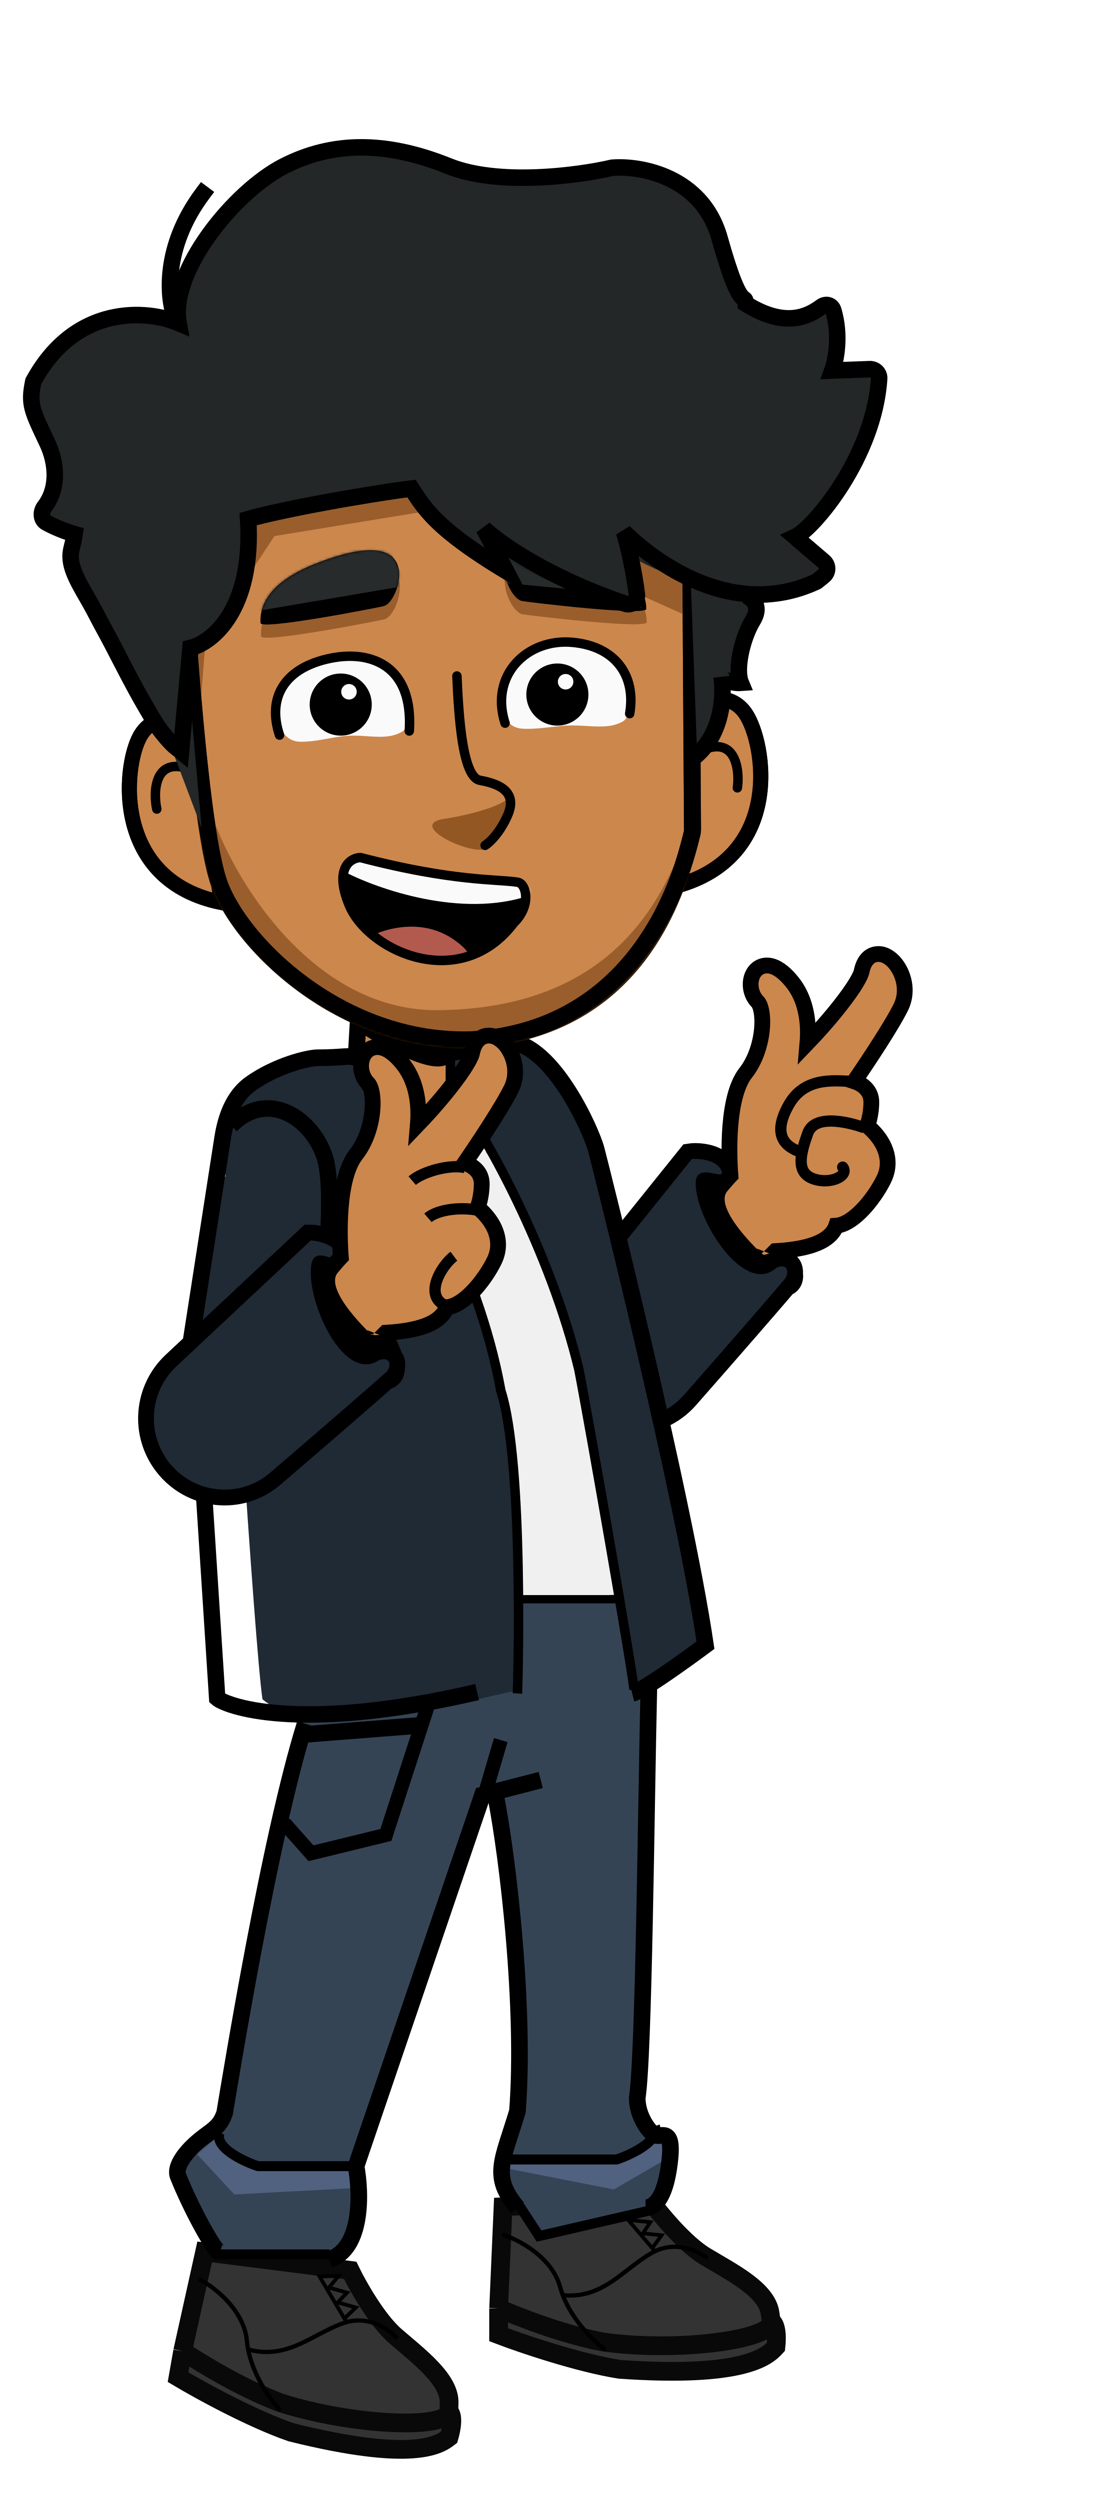 <svg width="433" height="990" viewBox="0 0 433 990" fill="none" xmlns="http://www.w3.org/2000/svg">
<g clip-path="url(#clip0_8_66)">
<g clip-path="url(#clip1_8_66)">
<path fill-rule="evenodd" clip-rule="evenodd" d="M228.389 515.805L274.058 459.005C275.861 458.747 283.485 458.928 285.648 463.255C286.553 465.064 285.729 465.222 284.231 464.982C285.128 466.246 286.046 467.804 286.947 469.733C290.622 477.608 301.24 489.288 306.09 494.144C307.607 496.16 309.632 499.123 310.851 501.721C311.729 502.21 312.021 503.319 311.822 504.456C312.087 505.815 311.822 506.823 310.685 507.137C310.549 507.175 310.408 507.208 310.263 507.238C305.916 512.452 286.821 534.403 271.019 552.36C260.478 564.338 242.183 564.947 230.734 553.835C220.254 543.663 219.238 527.187 228.389 515.805Z" fill="#B37340"/>
<path d="M274.058 459.005L273.174 452.816L270.732 453.165L269.186 455.088L274.058 459.005ZM228.389 515.805L233.261 519.722L228.389 515.805ZM285.648 463.255L280.057 466.05V466.05L285.648 463.255ZM284.231 464.982L285.222 458.81L270.514 456.449L279.132 468.599L284.231 464.982ZM286.947 469.733L281.282 472.377V472.377L286.947 469.733ZM306.09 494.144L311.084 490.384L310.822 490.036L310.513 489.727L306.09 494.144ZM310.851 501.721L305.192 504.377L306.049 506.201L307.809 507.182L310.851 501.721ZM311.822 504.456L305.664 503.378L305.464 504.519L305.686 505.655L311.822 504.456ZM310.685 507.137L309.017 501.113L309.016 501.113L310.685 507.137ZM310.263 507.238L309.023 501.111L306.869 501.546L305.461 503.235L310.263 507.238ZM271.019 552.36L266.326 548.23H266.326L271.019 552.36ZM230.734 553.835L226.38 558.32V558.32L230.734 553.835ZM269.186 455.088L223.517 511.888L233.261 519.722L278.93 462.922L269.186 455.088ZM291.24 460.459C288.86 455.699 284.002 453.983 281.122 453.319C278.019 452.603 274.886 452.572 273.174 452.816L274.942 465.193C274.868 465.204 275.257 465.159 276.024 465.196C276.732 465.23 277.543 465.325 278.313 465.502C279.106 465.685 279.661 465.911 279.988 466.105C280.294 466.287 280.185 466.308 280.057 466.05L291.24 460.459ZM283.241 471.154C283.733 471.233 284.54 471.346 285.425 471.316C286.142 471.291 288.101 471.155 289.866 469.669C292.06 467.823 292.401 465.311 292.239 463.7C292.1 462.308 291.587 461.154 291.24 460.459L280.057 466.05C280.162 466.26 279.885 465.804 279.799 464.943C279.691 463.863 279.901 461.715 281.815 460.104C283.3 458.854 284.829 458.826 284.998 458.82C285.336 458.809 285.479 458.851 285.222 458.81L283.241 471.154ZM292.611 467.089C291.568 464.853 290.465 462.964 289.33 461.365L279.132 468.599C279.791 469.527 280.525 470.756 281.282 472.377L292.611 467.089ZM310.513 489.727C308.213 487.423 304.482 483.436 300.901 479.094C297.229 474.64 294.093 470.263 292.611 467.089L281.282 472.377C283.476 477.077 287.487 482.478 291.255 487.048C295.115 491.729 299.118 496.009 301.667 498.562L310.513 489.727ZM316.51 499.064C315.017 495.882 312.688 492.514 311.084 490.384L301.096 497.904C302.527 499.805 304.247 502.363 305.192 504.377L316.51 499.064ZM317.979 505.535C318.393 503.174 318.131 498.62 313.894 496.259L307.809 507.182C306.646 506.534 306.044 505.537 305.8 504.794C305.577 504.113 305.623 503.609 305.664 503.378L317.979 505.535ZM312.353 513.162C314.71 512.509 316.694 510.853 317.622 508.41C318.394 506.38 318.189 504.446 317.957 503.257L305.686 505.655C305.719 505.825 305.515 505.075 305.936 503.967C306.175 503.338 306.593 502.665 307.235 502.096C307.868 501.536 308.523 501.249 309.017 501.113L312.353 513.162ZM311.502 513.365C311.783 513.308 312.067 513.241 312.353 513.162L309.016 501.113C309.032 501.108 309.034 501.108 309.023 501.111L311.502 513.365ZM275.712 556.49C291.497 538.552 310.653 516.532 315.064 511.241L305.461 503.235C301.179 508.371 282.144 530.254 266.326 548.23L275.712 556.49ZM226.38 558.32C240.36 571.889 262.781 571.184 275.712 556.49L266.326 548.23C258.175 557.492 244.006 558.005 235.088 549.349L226.38 558.32ZM223.517 511.888C212.344 525.784 213.585 545.902 226.38 558.32L235.088 549.349C226.924 541.425 226.132 528.589 233.261 519.722L223.517 511.888Z" fill="black"/>
<path d="M277.76 459.496L277.76 459.495C262.063 490.994 300.732 509.893 310.687 507.137C314.285 506.141 309.156 498.212 306.093 494.144C301.243 489.288 290.625 477.607 286.949 469.732C283.274 461.858 279.292 460.152 277.76 459.496Z" fill="black"/>
<path d="M274.057 459.004L228.388 515.805C219.237 527.186 220.253 543.663 230.732 553.834C242.182 564.947 260.477 564.337 271.018 552.359C288.617 532.36 310.301 507.405 311.146 506.138C312.691 503.82 311.919 500.062 307.669 501.993C294.919 513.584 275.602 483.062 275.602 468.663C275.602 459.319 288.351 468.663 285.647 463.254C283.484 458.927 275.86 458.747 274.057 459.004Z" fill="#202A35"/>
<path d="M319.881 413.027C320.038 411.206 320.101 409.276 320.027 407.299C319.801 401.223 318.266 394.353 313.79 388.845C311.21 385.67 308.697 383.597 306.231 382.758C304.951 382.322 303.612 382.197 302.312 382.518C300.999 382.842 299.938 383.57 299.158 384.487C297.664 386.245 297.232 388.614 297.408 390.663C297.588 392.768 298.445 395.043 300.171 396.769C300.632 397.23 301.268 398.404 301.656 400.562C302.026 402.624 302.103 405.221 301.8 408.078C301.19 413.826 299.1 420.149 295.432 424.816C293.427 427.369 292.085 430.743 291.159 434.286C290.223 437.87 289.655 441.861 289.332 445.829C288.749 453.013 288.953 460.36 289.368 465.555C289.278 465.648 289.186 465.746 289.089 465.849C288.34 466.649 287.277 467.855 285.768 469.648C283.194 472.705 283.778 476.569 284.89 479.528C286.044 482.6 288.131 485.763 290.244 488.505C292.386 491.286 294.7 493.819 296.463 495.645C297.348 496.562 298.103 497.309 298.639 497.829C298.908 498.089 299.122 498.293 299.271 498.434C299.297 498.459 299.322 498.482 299.344 498.504C299.385 498.541 299.418 498.573 299.444 498.597L299.492 498.642L299.505 498.654L299.509 498.658L299.511 498.659C299.511 498.66 299.512 498.66 301.633 496.364L299.512 498.66L301.099 500.126L303.031 499.16C303.476 498.938 303.845 498.649 304.072 498.463C304.33 498.249 304.587 498.013 304.821 497.788C305.247 497.378 305.712 496.897 306.118 496.476L306.226 496.365C306.571 496.007 306.864 495.706 307.107 495.468C315.692 494.967 321.807 493.577 325.803 491.348C327.916 490.169 329.573 488.68 330.61 486.833C330.88 486.351 331.1 485.859 331.273 485.362C331.972 485.313 332.654 485.171 333.288 484.971C335.389 484.308 337.497 482.902 339.427 481.227C343.329 477.838 347.312 472.63 350.091 467.071C352.779 461.695 351.657 456.576 349.434 452.659C347.843 449.854 345.633 447.534 343.608 445.876C344.399 443.532 345.181 440.168 345.181 436.479C345.181 432.442 342.532 430.066 340.04 428.87C339.517 428.619 338.98 428.407 338.44 428.227C344.254 419.744 353.177 406.255 356.829 398.951C360.145 392.317 357.792 385.084 354.388 381.193C352.759 379.33 350.179 377.446 347.194 377.846C343.777 378.304 342.016 381.328 341.358 384.617C341.137 385.72 340.114 387.862 338.108 390.931C336.184 393.873 333.59 397.321 330.633 400.929C327.304 404.99 323.563 409.192 319.881 413.027Z" fill="#CC874D" stroke="black" stroke-width="6.251"/>
<path d="M312.407 437.626L314.355 438.717L312.407 437.626ZM319.998 448.789L317.893 448.046L319.998 448.789ZM335.627 460.846C334.887 459.859 333.488 459.659 332.501 460.399C331.515 461.139 331.315 462.538 332.055 463.525L335.627 460.846ZM337.502 426.018C333.957 425.876 328.885 425.395 323.989 426.458C318.926 427.558 313.945 430.311 310.459 436.535L314.355 438.717C317.121 433.778 320.921 431.694 324.937 430.822C329.121 429.913 333.426 430.324 337.324 430.48L337.502 426.018ZM310.459 436.535C306.149 444.231 306.345 449.594 308.968 453.28C310.194 455.001 311.806 456.13 313.188 456.895C313.885 457.28 314.548 457.587 315.097 457.831C315.7 458.098 316.047 458.24 316.32 458.377L318.317 454.383C317.921 454.185 317.357 453.948 316.908 453.749C316.407 453.526 315.88 453.281 315.351 452.988C314.281 452.396 313.298 451.662 312.606 450.691C311.396 448.99 310.475 445.646 314.355 438.717L310.459 436.535ZM343.07 444.452C339.398 443.151 334.208 441.761 329.496 441.701C324.925 441.643 319.717 442.878 317.893 448.046L322.104 449.533C322.906 447.259 325.29 446.113 329.439 446.166C333.447 446.217 338.108 447.432 341.58 448.661L343.07 444.452ZM317.893 448.046C316.574 451.785 315.206 455.92 315.143 459.523C315.11 461.37 315.413 463.242 316.365 464.906C317.338 466.606 318.877 467.892 320.955 468.723L322.614 464.578C321.343 464.069 320.649 463.402 320.241 462.688C319.812 461.938 319.584 460.935 319.607 459.601C319.656 456.841 320.744 453.385 322.104 449.533L317.893 448.046ZM320.955 468.723C324.862 470.286 329.14 470.043 332.158 468.835C333.641 468.242 335.106 467.3 335.939 465.923C336.376 465.201 336.648 464.339 336.596 463.392C336.545 462.445 336.181 461.584 335.627 460.846L332.055 463.525C332.171 463.679 332.142 463.711 332.137 463.633C332.133 463.555 332.164 463.537 332.119 463.611C331.99 463.824 331.529 464.278 330.5 464.689C328.495 465.491 325.406 465.694 322.614 464.578L320.955 468.723Z" fill="black"/>
</g>
<path d="M279.512 893.604C271.175 888.611 261.256 876.5 257.338 871.068L199.294 873.882L197.535 914.119L197.535 924.562C206.7 928.053 229.11 935.68 245.426 938.262C295.348 941.745 304.194 932.884 307.392 929.355C308.153 921.898 306.45 919.563 305.503 919.328C305.42 918.272 305.216 917.153 305.052 915.977C303.762 906.764 289.934 899.845 279.512 893.604Z" fill="#333333"/>
<path d="M197.535 914.119C204.709 917.144 222.118 924.255 239.136 927.477C268.739 931.539 306.073 926.545 305.503 919.328M197.535 914.119L199.294 873.882L257.338 871.068C261.256 876.5 271.175 888.611 279.512 893.604C289.934 899.845 303.762 906.764 305.052 915.977C305.216 917.153 305.42 918.272 305.503 919.328M197.535 914.119L197.535 924.562C206.7 928.053 229.11 935.68 245.426 938.262C295.348 941.745 304.194 932.884 307.392 929.355C308.153 921.898 306.45 919.563 305.503 919.328" stroke="#090909" stroke-width="7.422"/>
<path d="M280.378 894.403C276.864 891.481 267.536 886.93 258.342 892.098C246.849 898.558 239.063 910.406 222.962 908.922M198.962 884.858C205.24 886.802 218.617 893.687 221.896 905.671C225.175 917.654 235.49 927.564 239.846 930.444" stroke="black" stroke-width="1.685"/>
<path d="M259.138 891.11L258.396 890.244M258.396 890.244L245.779 875.524L253.201 874.04L250.232 879.235L257.654 879.977L254.685 884.43L262.107 885.172L258.396 890.244Z" stroke="black" stroke-width="1.484"/>
<path d="M156.647 925.122C149.304 918.757 141.638 905.107 138.723 899.078L81.073 891.77L72.353 931.089L70.54 941.374C78.96 946.404 99.704 957.807 115.324 963.183C163.883 975.281 174.133 968.09 177.895 965.171C179.94 957.959 178.668 955.364 177.776 954.968C177.877 953.914 177.872 952.776 177.914 951.59C178.243 942.292 165.827 933.077 156.647 925.122Z" fill="#333333"/>
<path d="M72.353 931.089C78.893 935.314 94.803 945.34 111.002 951.469C139.45 960.61 177.085 962.175 177.776 954.968M72.353 931.089L81.073 891.77L138.723 899.078C141.638 905.107 149.304 918.757 156.647 925.122C165.827 933.077 178.243 942.292 177.914 951.59C177.872 952.776 177.877 953.914 177.776 954.968M72.353 931.089L70.54 941.374C78.96 946.404 99.704 957.807 115.324 963.183C163.883 975.281 174.133 968.09 177.895 965.171C179.94 957.959 178.668 955.364 177.776 954.968" stroke="#090909" stroke-width="7.422"/>
<path d="M157.362 926.059C154.408 922.571 146.012 916.47 136.06 919.962C123.62 924.329 113.895 934.645 98.296 930.387M78.839 902.521C84.685 905.526 96.662 914.629 97.811 927C98.96 939.371 107.397 950.921 111.186 954.514" stroke="black" stroke-width="1.685"/>
<path d="M137.016 919.127L136.435 918.146M136.435 918.146L126.566 901.459L134.133 901.286L130.307 905.887L137.487 907.906L133.79 911.776L140.97 913.796L136.435 918.146Z" stroke="black" stroke-width="1.484"/>
<path d="M140.401 446.587L189.032 424.212C189.032 424.212 288.054 629.753 254.44 636.344C220.826 642.935 181.28 630.412 181.28 630.412L140.401 446.587Z" fill="#F1F0F0"/>
<mask id="mask0_8_66" style="mask-type:alpha" maskUnits="userSpaceOnUse" x="140" y="424" width="115" height="217">
<path d="M140.401 446.584L189.032 424.212L254.512 626.627L181.588 640.68L140.401 446.584Z" fill="#F1F0F0"/>
</mask>
<g mask="url(#mask0_8_66)">
</g>
<path d="M253.065 824.189C258.34 784.116 259.218 697.202 258.997 658.755L253.065 631.073L143.644 636.346C136.614 643.816 121.63 661.392 117.939 671.937C120.576 682.483 97.507 792.333 85.644 845.939C81.689 849.455 72.989 857.408 69.825 861.099C66.662 864.79 79.053 884.167 85.644 893.395C95.969 893.614 118.73 893.922 127.167 893.395C137.712 892.735 143.644 885.485 143.644 877.576L143.644 861.099C156.826 811.666 185.431 712.538 194.395 711.483C205.6 710.165 207.577 820.235 207.577 832.757C202.304 836.448 199.668 853.19 199.009 861.099L214.168 885.485C221.641 883.508 239.883 879.158 253.065 877.576C266.247 875.994 266.466 855.826 264.928 845.939L258.997 845.939C257.019 843.083 253.065 834.735 253.065 824.189Z" fill="#354455"/>
<mask id="mask1_8_66" style="mask-type:alpha" maskUnits="userSpaceOnUse" x="69" y="631" width="197" height="263">
<path d="M253.065 824.189C258.34 784.116 259.218 697.202 258.997 658.755L253.065 631.073L143.644 636.346C136.614 643.816 121.63 661.392 117.939 671.937C120.576 682.483 97.507 792.333 85.644 845.939C81.689 849.455 72.989 857.408 69.825 861.099C66.662 864.79 79.053 884.167 85.644 893.395C95.969 893.614 118.73 893.922 127.167 893.395C137.712 892.735 143.644 885.485 143.644 877.576L143.644 861.099C156.826 811.666 185.431 712.538 194.395 711.483C205.6 710.165 207.577 820.235 207.577 832.757C202.304 836.448 199.668 853.19 199.009 861.099L214.168 885.485C221.641 883.508 239.883 879.158 253.065 877.576C266.247 875.994 266.466 855.826 264.928 845.939L258.997 845.939C257.019 843.083 253.065 834.735 253.065 824.189Z" fill="#2E333D"/>
</mask>
<g mask="url(#mask1_8_66)">
<path d="M92.866 869.014L142.298 866.377L142.298 859.127C132.192 858.468 109.87 857.018 101.434 856.491C92.997 855.963 86.934 846.165 84.956 841.331L75.729 850.559L92.866 869.014Z" fill="#516280"/>
<path d="M243.169 867.036L263.601 855.172L266.237 851.218L260.964 845.945L243.169 855.172L199.668 856.491L199.668 858.468L243.169 867.036Z" fill="#516280"/>
<path d="M169.341 675.897L152.864 726.648L123.204 733.898L112.659 722.034" stroke="black" stroke-width="5.606"/>
</g>
<path d="M98.185 433.16C109.236 417.248 140.924 420.548 142.473 422.77C143.072 425.876 145.002 433.712 147.934 440.206C183.864 476.644 212.894 570.435 205.644 669.3C180.796 674.089 126.396 691.401 103.989 672.946C100.817 652.128 89.946 478.402 90.147 472.901C90.347 467.4 84.37 453.05 98.185 433.16Z" fill="#202A35"/>
<path d="M206.691 412.62C202.289 401.388 187.583 419.03 178.616 416.837L178.616 438.074C182.451 441.257 191.337 449.573 192.648 456.379C228.793 504.525 245.849 631.072 250.463 669.3C255.859 668.96 265.622 658.755 278.804 650.186C272.213 609.273 241.753 457.738 237.055 451.468C234.472 448.02 225.224 423.754 206.691 412.62Z" fill="#202A35"/>
<path d="M143.728 432.269C142.99 426.697 142.802 405.703 140.035 396.432L168.996 390.252C172.097 401.98 178.688 427.461 180.25 435.563C184.989 440.532 194.248 447.152 192.832 452.887C170.008 465.269 150.683 444.374 143.728 432.269Z" fill="#CC874D"/>
<mask id="mask2_8_66" style="mask-type:alpha" maskUnits="userSpaceOnUse" x="140" y="388" width="53" height="69">
<path d="M143.73 430.928C142.992 425.356 143.759 403.798 140.992 394.527L173.339 388.817C176.44 400.544 178.709 427.46 180.27 435.563C185.01 440.532 194.269 447.151 192.853 452.886C170.028 465.268 150.685 443.033 143.73 430.928Z" fill="#9A5E2C"/>
</mask>
<g mask="url(#mask2_8_66)">
<path d="M175.842 422.037C168.188 424.184 150.49 414.037 142.597 408.695L140.88 399.782L177.375 399.472C180.053 406.099 183.495 419.889 175.842 422.037Z" fill="black"/>
</g>
<path d="M204.979 670.62C205.191 667.357 207.615 579.005 198.388 550.664C189.542 501.275 160.994 452.491 147.357 435.511C146.052 433.101 142.148 423.276 141.211 418.415" stroke="black" stroke-width="3.751"/>
<path d="M251.15 669.3C251.361 666.038 233.904 566.068 229.344 542.409C218.195 495.957 192.057 447.771 178.421 430.791L178.413 403.093" stroke="black" stroke-width="3.751"/>
<path d="M141.123 519.394C142.344 512.471 140.467 505.36 135.987 499.941L107.358 465.311C101.133 457.78 88.94 461.036 87.297 470.668L72.66 556.479C70.333 570.12 77.485 583.618 90.08 589.353C108.22 597.614 129.278 586.532 132.741 566.902L141.123 519.394Z" fill="#202A35"/>
<path d="M91.484 445.689C106.434 430.739 123.996 443.252 128.745 458.543C133.493 473.834 127.208 525.113 123.472 548.84" stroke="black" stroke-width="6.541"/>
<path d="M177.974 416.864C189.397 416.205 198.971 409.074 204.458 413.065C220.087 416.864 233.929 447.002 236.162 455.039C237.368 459.38 270.687 591.745 279.475 651.504C271.786 657.216 254.673 669.568 250.454 670.623" stroke="black" stroke-width="6.591"/>
<path d="M142.384 395.813L141.05 418.87C138.194 417.772 136.003 418.87 125.868 418.87C122.183 418.87 109.564 421.867 99.298 429.166C92.424 434.053 89.471 442.412 88.176 450.747L73.831 543.055C71.197 560.006 77.34 577.137 90.146 588.551V588.551" stroke="black" stroke-width="6.591"/>
<path d="M257.048 667.983C255.948 715.219 255.066 814.435 252.433 830.781C252.433 837.372 256.388 843.304 259.024 845.281C261.661 847.258 267.592 840.667 264.956 858.463C262.847 872.7 257.927 874.283 255.73 874.283" stroke="black" stroke-width="6.591"/>
<path d="M120.879 682.588C106.803 727.691 91.742 820.382 89.005 836.711C86.895 842.956 83.712 843.49 78.12 848.339C72.528 853.189 69.232 858.461 70.55 861.757C75.895 875.119 84.947 891.372 87.028 892.075" stroke="black" stroke-width="6.591"/>
<path d="M166.95 683.217L117.33 687.097" stroke="black" stroke-width="6.591"/>
<path d="M214.215 704.892L191.146 710.824L141.055 857.803C143.032 868.349 143.691 890.495 130.509 894.713" stroke="black" stroke-width="6.591"/>
<path d="M196.419 711.483C201.251 736.089 208.151 795.452 204.991 836.052C199.064 855.825 194.445 861.757 204.991 874.28" stroke="black" stroke-width="6.591"/>
<path d="M191.797 711.484L198.388 689.074" stroke="black" stroke-width="5.606"/>
<path d="M205.648 633.308L245.194 633.308" stroke="black" stroke-width="3.296"/>
<path d="M256.404 875.598L213.562 885.484L204.994 872.303" stroke="black" stroke-width="3.955"/>
<path d="M130.515 892.735L102.832 892.735L85.037 892.735" stroke="black" stroke-width="3.955"/>
<path d="M139.071 857.802L102.162 857.802C96.23 855.825 84.893 850.42 87.002 844.62" stroke="black" stroke-width="3.955"/>
<path d="M199.718 855.166L244.279 855.166C250.211 853.188 261.548 847.784 259.439 841.984" stroke="black" stroke-width="3.955"/>
<path d="M55.454 291.587C60.6 282.368 71.035 284.181 75.5 286.826C78.322 302.593 84.737 338.787 87.814 357.425C44.437 348.755 48.777 303.55 55.454 291.587Z" fill="#CC874D" stroke="#391F06" stroke-width="5.987"/>
<mask id="mask3_8_66" style="mask-type:alpha" maskUnits="userSpaceOnUse" x="48" y="281" width="44" height="81">
<path d="M55.454 291.587C60.6 282.368 71.035 284.181 75.5 286.826C78.322 302.593 84.737 338.787 87.814 357.425C44.437 348.755 48.777 303.55 55.454 291.587Z" fill="#C88954" stroke="#391F06" stroke-width="5.987"/>
</mask>
<g mask="url(#mask3_8_66)">
</g>
<path d="M55.465 291.585C60.611 282.366 71.045 284.179 75.51 286.824C78.333 302.591 84.747 338.785 87.824 357.423C44.448 348.753 48.788 303.548 55.465 291.585Z" stroke="black" stroke-width="5.987"/>
<path d="M60.297 320.816C60.528 321.823 61.532 322.452 62.539 322.22C63.546 321.989 64.175 320.985 63.943 319.978L60.297 320.816ZM63.943 319.978C63.643 318.671 63.396 316.747 63.425 314.699C63.454 312.636 63.76 310.582 64.469 308.937C65.164 307.324 66.187 306.214 67.653 305.713C69.17 305.194 71.518 305.202 75.091 306.621L76.472 303.144C72.446 301.544 69.12 301.256 66.442 302.172C63.713 303.106 62.02 305.163 61.032 307.457C60.058 309.718 59.716 312.311 59.683 314.646C59.65 316.994 59.929 319.217 60.297 320.816L63.943 319.978Z" fill="black"/>
<path d="M295.489 282.82C289.685 274.002 279.41 276.571 275.15 279.535C273.485 295.465 269.728 332.031 268.019 350.844C310.647 339.033 303.021 294.265 295.489 282.82Z" fill="#CC874D" stroke="#391F06" stroke-width="5.987"/>
<mask id="mask4_8_66" style="mask-type:alpha" maskUnits="userSpaceOnUse" x="264" y="273" width="41" height="82">
<path d="M295.489 282.82C289.685 274.002 279.41 276.571 275.15 279.535C273.485 295.465 269.728 332.031 268.019 350.844C310.647 339.033 303.021 294.265 295.489 282.82Z" fill="#C88954" stroke="#391F06" stroke-width="5.987"/>
</mask>
<g mask="url(#mask4_8_66)">
</g>
<path d="M295.535 282.82C289.731 274.001 279.456 276.571 275.196 279.534C273.531 295.465 269.775 332.03 268.066 350.844C310.694 339.032 303.068 294.264 295.535 282.82Z" stroke="black" stroke-width="5.987"/>
<path d="M293.967 312.279C293.809 313.3 292.854 314 291.833 313.843C290.811 313.686 290.111 312.73 290.268 311.709L293.967 312.279ZM290.268 311.709C290.473 310.384 290.579 308.447 290.401 306.406C290.221 304.351 289.765 302.325 288.939 300.736C288.128 299.177 287.026 298.146 285.528 297.752C283.977 297.345 281.636 297.525 278.176 299.201L276.545 295.834C280.443 293.945 283.74 293.415 286.477 294.133C289.267 294.865 291.105 296.793 292.258 299.009C293.394 301.193 293.925 303.754 294.128 306.081C294.332 308.42 294.216 310.657 293.967 312.279L290.268 311.709Z" fill="black"/>
<path d="M71.305 196.593L71.114 197.179L71.144 197.796L74.508 197.634C71.144 197.796 71.144 197.796 71.144 197.797L71.144 197.802L71.145 197.82L71.148 197.891L71.162 198.169C71.174 198.415 71.192 198.779 71.216 199.254C71.264 200.205 71.336 201.602 71.43 203.388C71.619 206.959 71.9 212.086 72.268 218.312C73.004 230.763 74.088 247.618 75.481 265.225C76.873 282.824 78.577 301.209 80.554 316.708C82.508 332.03 84.782 345.019 87.448 351.479C92.679 364.149 105.322 379.602 122.619 391.655C139.974 403.748 162.33 412.641 187.148 411.735L187.195 411.733L187.242 411.73C220.629 409.567 241.144 394.39 253.902 376.996C266.508 359.809 271.454 340.572 274.116 330.217L274.142 330.114C274.283 329.566 274.342 329.034 274.339 328.504L273.472 192.48C274.75 179.215 270.497 169.172 262.79 161.824C255.202 154.59 244.497 150.179 233.178 147.46C211.397 142.227 185.903 142.948 171.855 143.346C171.307 143.361 170.777 143.376 170.265 143.39L170.235 143.391L170.205 143.392C156.191 144.029 134.949 147.198 115.534 155.143C96.188 163.061 77.996 176.008 71.305 196.593Z" fill="#CC874D" stroke="#391F06" stroke-width="6.735"/>
<path d="M108.723 212.287L84.246 249.501L81.747 181.071L153.146 167.605L275.981 209.174L277.333 246.193L176.465 201.201L108.723 212.287Z" fill="#9A5E2C"/>
<path d="M174.004 400.035C124.903 400.7 94.056 350.323 84.771 325.05C70.066 373.52 150.574 414.636 201.726 410.653C252.878 406.67 270.395 342.942 270.112 335.198C258.839 364.863 235.381 399.203 174.004 400.035Z" fill="#9A5E2C"/>
<mask id="mask5_8_66" style="mask-type:alpha" maskUnits="userSpaceOnUse" x="67" y="139" width="215" height="277">
<path d="M71.305 196.593L71.114 197.179L71.144 197.796L74.508 197.634C71.144 197.796 71.144 197.796 71.144 197.797L71.144 197.802L71.145 197.82L71.148 197.891L71.162 198.169C71.174 198.415 71.192 198.779 71.216 199.254C71.264 200.205 71.336 201.602 71.43 203.388C71.619 206.959 71.9 212.086 72.268 218.312C73.004 230.763 74.088 247.618 75.481 265.225C76.873 282.824 78.577 301.209 80.554 316.708C82.508 332.03 84.782 345.019 87.448 351.479C92.679 364.149 105.322 379.602 122.619 391.655C139.974 403.748 162.33 412.641 187.148 411.735L187.195 411.733L187.242 411.73C254.227 407.391 272.838 351.119 278.251 330.274C278.411 329.656 278.467 329.057 278.445 328.467L273.477 192.428C274.739 179.189 270.487 169.162 262.79 161.824C255.202 154.59 244.497 150.179 233.178 147.46C211.397 142.227 185.903 142.948 171.855 143.346C171.307 143.361 170.777 143.376 170.265 143.39L170.235 143.391L170.205 143.392C156.191 144.029 134.949 147.198 115.534 155.143C96.188 163.061 77.996 176.008 71.305 196.593Z" fill="#C88954" stroke="#391F06" stroke-width="6.735"/>
</mask>
<g mask="url(#mask5_8_66)">
<path d="M92.737 193.952C84.868 224.55 82.926 243.135 80.921 259.987L79.655 276.599L56.007 162.212L265.41 154.563L271.401 216.071C271.772 226.23 254.626 207.852 248.488 203.819C233.627 207.023 194.424 189.589 181.4 181.55C168.996 190.517 109.938 193.324 92.737 193.952Z" fill="#9A5E2C"/>
<path d="M71.305 196.593L71.114 197.179L71.144 197.796L74.508 197.634C71.144 197.796 71.144 197.796 71.144 197.797L71.144 197.802L71.145 197.82L71.148 197.891L71.162 198.169C71.174 198.415 71.192 198.779 71.216 199.254C71.264 200.205 71.336 201.602 71.43 203.388C71.619 206.959 71.9 212.086 72.268 218.312C73.004 230.763 74.088 247.618 75.481 265.225C76.873 282.824 78.577 301.209 80.554 316.708C82.508 332.03 84.782 345.019 87.448 351.479C92.679 364.149 105.322 379.602 122.619 391.655C139.974 403.748 162.33 412.641 187.148 411.735L187.195 411.733L187.242 411.73C220.685 409.564 241.589 392.964 254.507 374.963C267.344 357.074 272.303 337.809 274.17 330.029C274.296 329.501 274.342 329.011 274.339 328.53L273.472 192.48C274.75 179.215 270.497 169.172 262.79 161.824C255.202 154.59 244.497 150.179 233.178 147.46C211.397 142.227 185.903 142.948 171.855 143.346C171.307 143.361 170.777 143.376 170.265 143.39L170.235 143.391L170.205 143.392C156.191 144.029 134.949 147.198 115.534 155.143C96.188 163.061 77.996 176.008 71.305 196.593Z" stroke="black" stroke-width="6.735"/>
</g>
<g clip-path="url(#clip2_8_66)">
<path d="M201.515 315.993C196.882 320.355 181.818 323.452 174.865 324.455C161.79 327.332 188.153 339.696 193.625 335.751C198.781 326.577 206.148 311.63 201.515 315.993Z" fill="#935724"/>
<path d="M181.008 267.69C181.715 283.64 183.181 307.756 190.116 309C198.785 310.556 204.905 314.077 201.106 322.828C198.066 329.828 193.889 333.7 192.181 334.761" stroke="black" stroke-width="3.742" stroke-linecap="round"/>
<path d="M124.665 228.67C105.103 236.499 103.102 246.556 103.423 251.911C103.226 254.914 148.519 246.146 152.231 245.261C155.943 244.377 160.075 234.49 157.613 228.589C155.151 222.688 146.33 219.999 124.665 228.67Z" fill="#9A5E2C"/>
<path d="M124.443 223.437C104.881 231.266 102.88 241.324 103.201 246.679C103.004 249.682 148.297 240.913 152.009 240.029C155.721 239.144 159.853 229.258 157.391 223.357C154.929 217.456 146.108 214.767 124.443 223.437Z" fill="black"/>
<mask id="mask6_8_66" style="mask-type:alpha" maskUnits="userSpaceOnUse" x="103" y="217" width="56" height="31">
<path d="M124.443 223.437C104.881 231.266 102.88 241.324 103.201 246.679C103.004 249.682 148.297 240.913 152.009 240.029C155.721 239.144 159.853 229.258 157.391 223.357C154.929 217.456 146.108 214.767 124.443 223.437Z" fill="black"/>
</mask>
<g mask="url(#mask6_8_66)">
<path d="M161.372 231.858L99.599 242.352L98.698 217.672L146.818 202.435L161.372 231.858Z" fill="#272B2B"/>
</g>
<path d="M233.319 224.704C253.4 231.085 256.129 240.97 256.2 246.334C256.616 249.315 210.804 243.874 207.037 243.262C203.27 242.651 198.428 233.093 200.453 227.028C202.478 220.963 211.08 217.637 233.319 224.704Z" fill="#9A5E2C"/>
<path d="M233.155 219.468C253.236 225.849 255.965 235.734 256.037 241.098C256.452 244.078 210.64 238.637 206.873 238.026C203.107 237.415 198.264 227.856 200.289 221.791C202.314 215.726 210.916 212.401 233.155 219.468Z" fill="black"/>
<mask id="mask7_8_66" style="mask-type:alpha" maskUnits="userSpaceOnUse" x="199" y="215" width="58" height="27">
<path d="M233.155 219.468C253.236 225.849 255.965 235.734 256.037 241.098C256.452 244.078 210.64 238.637 206.873 238.026C203.107 237.415 198.264 227.856 200.289 221.791C202.314 215.726 210.916 212.401 233.155 219.468Z" fill="black"/>
</mask>
<g mask="url(#mask7_8_66)">
<path d="M196.975 230.558L259.349 236.517L258.447 211.838L209.344 200.151L196.975 230.558Z" fill="#272B2B"/>
</g>
<path d="M138.349 358.651C132.316 343.839 138.748 339.773 142.719 339.592C179.394 349.444 196.684 348.337 204.45 349.631C212.216 350.925 210.694 356.7 203.032 365.925C172.281 392.307 145.891 377.167 138.349 358.651Z" fill="black"/>
<mask id="mask8_8_66" style="mask-type:alpha" maskUnits="userSpaceOnUse" x="135" y="339" width="75" height="42">
<path d="M138.318 358.26C132.281 343.775 138.785 339.774 142.792 339.584C179.764 349.115 197.214 347.976 205.045 349.218C212.877 350.46 210.001 358.011 202.238 367.068C171.119 392.997 145.864 376.365 138.318 358.26Z" fill="black"/>
</mask>
<g mask="url(#mask8_8_66)">
<path d="M209.703 354.608C182.91 363.787 149.473 352.052 136.104 345.037L136.973 333.322C160.133 337.32 207.148 345.642 209.933 346.945C213.414 348.574 211.827 350.732 209.703 354.608Z" fill="#FBFAFB"/>
<path d="M179.829 372.127C166.467 362.806 150.574 368.202 144.298 372.065C147.064 378.371 165.857 382.406 174.908 383.635C182.116 383.683 193.192 381.448 179.829 372.127Z" fill="#B35A4E"/>
</g>
<path d="M138.321 358.416C132.269 343.803 138.771 339.774 142.778 339.586C179.762 349.23 197.213 348.098 205.047 349.357C208.665 349.939 210.519 358.721 203.575 365.449C182.344 393.445 145.886 376.681 138.321 358.416Z" stroke="black" stroke-width="3.742"/>
<path d="M132.703 259.879C115.326 262.529 110.378 272.707 109.91 281.892C109.617 287.655 112.856 293.496 118.622 293.71C124.684 293.936 132.16 291.782 136.992 291.413C145.392 290.77 153.033 293.515 159.352 289.702C165.671 285.889 161.842 255.437 132.703 259.879Z" fill="#FBFAFB"/>
<circle cx="134.981" cy="279.015" r="12.294" transform="rotate(-0.642 134.981 279.015)" fill="black"/>
<circle cx="3.07" cy="3.07" r="3.07" transform="matrix(-0.997 0.076 0.076 0.997 141.076 270.649)" fill="#FBFAFB"/>
<path d="M220.164 254.86C202.516 258.447 198.226 268.224 198.125 277.14C198.061 282.701 201.189 288.143 206.736 288.542C212.053 288.924 218.672 287.764 223.603 287.386C232.26 286.724 240.57 289.418 246.889 285.605C253.208 281.792 249.048 248.989 220.164 254.86Z" fill="#FBFAFB"/>
<circle cx="220.808" cy="275.042" r="12.294" transform="rotate(-0.642 220.808 275.042)" fill="black"/>
<circle cx="3.07" cy="3.07" r="3.07" transform="matrix(-0.997 0.076 0.076 0.997 226.903 266.675)" fill="#FBFAFB"/>
<path d="M249.456 282.608C252.04 267.416 243.671 255.874 226.688 254.362C208.919 252.78 193.932 267.176 200.087 286.385" stroke="black" stroke-width="3.738" stroke-linecap="round"/>
<path d="M110.728 291.11C105.863 276.488 112.483 265.172 129.039 261.094C146.361 256.827 163.867 263.116 162.136 289.487" stroke="black" stroke-width="3.738" stroke-linecap="round"/>
</g>
<path d="M82.895 78.63L84.854 76.011L79.617 72.094L77.658 74.713L82.895 78.63ZM72.386 124.537C69.834 118.038 67.746 98.883 82.895 78.63L77.658 74.713C61.12 96.822 62.937 118.371 66.299 126.928L72.386 124.537Z" fill="black"/>
<path d="M309.055 125.77C272.552 120.738 303.573 67.933 243.994 66.739C168.026 78.126 169.337 52.523 134.382 59.136C96.028 66.392 71.046 104.187 69.147 125.749C34.362 116.536 2.093 145.422 16.524 171.48C26.136 188.835 18.618 201.375 14.04 205.538C15.505 207.886 23.599 214.578 29.643 212.762C26.371 223.761 32.189 226.196 35.325 233.359C37.937 239.327 39.883 242.102 41.433 245.341C47.634 258.3 47.634 258.3 49.333 263.112C55.429 274.966 57.128 279.778 59.191 283.75C55.901 283.87 62.792 289.723 61.992 291.749L68.297 297.271L79.901 327.926C78.046 307.899 74.257 265.676 73.941 257.001C94.44 252.358 98.225 224.786 98.655 216.034C98.182 220.17 98.138 201.898 98.313 206.685C122.013 199.454 145.53 197.472 165.267 194.505C165.886 201.222 186.429 220.317 206.616 229.689C199.571 221.334 193.744 215.556 193.634 212.565C202.129 229.853 239.458 236.977 254.196 240.682C253.339 237.718 251.161 229.335 249.304 219.518C252.416 222.699 266.856 228.487 273.687 230.984L276.186 299.414C276.639 298.149 281.017 294.295 282.936 289.432C284.855 284.569 286.206 276.456 286.325 269.463L292.682 269.23L292.532 265.117L292.578 256.129C291.005 254.065 303.293 243.981 296.825 239.125C314.197 239.089 325.904 228.827 328.893 225.223C326.429 222.692 320.269 216.701 315.341 212.987C334.68 201.197 349.054 158.134 348.363 146.052L330.414 146.708C334.318 138.777 331.34 124.208 329.362 117.915C326.711 120.508 316.616 127.741 309.055 125.77Z" fill="#232727"/>
<mask id="mask9_8_66" style="mask-type:alpha" maskUnits="userSpaceOnUse" x="-1" y="64" width="50" height="38">
<path d="M42.696 74.385C37.373 73.651 41.897 65.951 33.209 65.777C22.131 67.437 22.357 64.063 17.259 65.027C11.667 66.085 9.257 69.304 8.98 72.449C3.908 71.105 -0.798 75.317 1.307 79.117C2.708 81.648 0.223 83.834 -0.536 83.989C-0.529 84.171 1.673 84.673 4.107 84.038C1.986 85.753 2.055 87.662 1.831 88.98C2.847 88.397 4.644 88.277 5.211 88.857C6.477 90.612 3.382 92.582 2.685 92.935C3.767 94.151 5.43 94.855 7.528 95.488C7.048 95.506 6.285 96.826 6.168 97.121L8.856 97.46L10.548 101.93C10.278 99.01 9.725 92.853 9.679 91.588C12.668 90.911 13.22 86.89 13.283 85.614C13.214 86.217 13.207 83.553 13.233 84.251C16.689 83.196 20.118 82.907 22.996 82.474C23.087 83.454 26.082 86.238 29.026 87.605C27.998 86.387 27.149 85.544 27.133 85.108C28.371 87.629 33.815 88.668 35.964 89.208C35.839 88.776 35.521 87.553 35.251 86.122C35.704 86.586 37.81 87.43 38.806 87.794L39.17 97.772C39.236 97.588 39.875 97.026 40.155 96.317C40.434 95.608 40.632 94.425 40.649 93.405L41.576 93.371L41.554 92.771L41.561 91.46C41.331 91.159 43.123 89.689 42.18 88.981C44.713 88.976 46.42 87.479 46.856 86.954C46.497 86.585 45.599 85.711 44.88 85.169C47.7 83.45 48.529 79.104 48.428 77.342L45.811 77.438C46.38 76.281 45.946 74.157 45.657 73.239C45.271 73.617 43.799 74.672 42.696 74.385Z" fill="#272B2B"/>
</mask>
<g mask="url(#mask9_8_66)">
</g>
<path d="M13.195 151.009C30.04 120.14 58.593 122.766 70.764 127.938C67.021 107.481 92.727 76.01 112.204 65.938C131.681 55.865 153.023 55.835 177.725 65.791C197.486 73.756 229.159 69.529 242.525 66.42C253.849 65.507 278.221 69.834 285.11 94.445C293.723 125.208 295.237 115.418 295.415 120.279C311.289 130.234 320.436 125.111 325.428 121.44C327.184 120.149 329.476 120.764 330.111 122.849C333.093 132.643 331.212 142.591 329.706 146.735L344.528 146.193C346.645 146.116 348.411 147.814 348.279 149.929C346.341 180.828 322.182 209.368 314.993 212.626L326.373 222.365C328.113 223.854 328.117 226.542 326.352 227.999C325.373 228.806 324.358 229.627 323.501 230.288C290.222 245.882 258.677 222.172 247.147 210.611C248.529 214.491 251.229 226.259 252.306 235.455C252.607 238.022 250.141 239.912 247.694 239.079C216.723 228.529 197.578 214.977 191.681 209.267C193.425 212.573 197.636 220.582 200.536 226.168C172.359 209.224 167.782 200.779 163.022 193.464C146.374 195.57 112.839 201.438 98.312 205.563C100.52 241.428 83.999 254.513 75.462 256.572L71.716 297.522C69.892 295.977 69.07 296.055 64.379 290.283C62.972 288.552 61.776 286.8 59.979 283.722C55.585 276.198 54.12 273.85 44.975 256.068C42.926 252.084 41.038 248.848 37.413 241.866C33.788 234.884 28.619 227.781 28.036 221.62C27.685 217.924 28.801 216.575 29.566 211.529C25.282 210.269 21.63 208.73 18.416 206.997C16.165 205.784 16.09 202.676 17.649 200.65C23.152 193.498 22.608 183.598 18.671 175.265C12.584 162.382 11.279 160.065 13.195 151.009Z" stroke="black" stroke-width="6.541"/>
<path d="M294.697 235.658C296.273 235.855 302.413 238.842 298.238 245.705C294.061 252.572 291.217 264.955 293.489 270.41C289.762 270.682 285.875 268.78 285.83 268.159C286.95 274.947 286.358 290.792 275.029 299.864" stroke="black" stroke-width="6.541"/>
<path d="M80.687 589.449L86.045 672.504C88.873 675.034 116.602 686.932 189.022 670.057" stroke="black" stroke-width="6.519"/>
<path fill-rule="evenodd" clip-rule="evenodd" d="M69.924 541.045L123.128 491.232C124.949 491.231 132.472 492.482 134.005 497.07C134.646 498.987 133.809 499.029 132.363 498.582C133.072 499.959 133.762 501.631 134.382 503.666C136.913 511.979 145.783 525.037 149.901 530.527C151.121 532.737 152.709 535.957 153.551 538.701C154.347 539.308 154.479 540.443 154.125 541.537C154.198 542.923 153.794 543.885 152.623 544.037C152.483 544.055 152.338 544.069 152.189 544.077C147.153 548.627 125.16 567.675 106.988 583.232C94.868 593.608 76.669 591.638 66.896 579.026C57.951 567.481 59.263 551.026 69.924 541.045Z" fill="#B37340"/>
<path d="M123.128 491.232L123.123 484.981L120.656 484.983L118.855 486.669L123.128 491.232ZM69.924 541.045L65.651 536.481L69.924 541.045ZM134.005 497.07L139.934 495.089L139.934 495.089L134.005 497.07ZM132.363 498.582L134.21 492.61L119.986 488.21L126.805 501.445L132.363 498.582ZM134.382 503.666L128.401 505.487L128.401 505.487L134.382 503.666ZM149.901 530.527L155.375 527.507L155.164 527.125L154.902 526.776L149.901 530.527ZM153.551 538.701L147.574 540.534L148.163 542.453L149.759 543.671L153.551 538.701ZM154.125 541.537L148.177 539.613L147.821 540.713L147.882 541.867L154.125 541.537ZM152.623 544.037L153.427 550.237L153.427 550.237L152.623 544.037ZM152.189 544.077L151.825 537.837L149.63 537.965L147.998 539.439L152.189 544.077ZM106.988 583.232L102.923 578.483L106.988 583.232ZM66.896 579.026L61.955 582.855L66.896 579.026ZM118.855 486.669L65.651 536.481L74.197 545.608L127.4 495.796L118.855 486.669ZM139.934 495.089C138.247 490.041 133.679 487.659 130.922 486.597C127.95 485.452 124.852 484.98 123.123 484.981L123.133 497.484C123.058 497.484 123.449 497.494 124.204 497.638C124.9 497.772 125.69 497.979 126.427 498.263C127.186 498.556 127.704 498.858 128 499.096C128.277 499.319 128.167 499.324 128.076 499.052L139.934 495.089ZM130.515 504.554C130.991 504.701 131.775 504.926 132.657 505.02C133.372 505.096 135.332 505.235 137.288 504.008C139.716 502.486 140.402 500.048 140.468 498.434C140.525 497.039 140.18 495.825 139.934 495.089L128.076 499.052C128.15 499.273 127.941 498.784 127.976 497.922C128.02 496.84 128.527 494.745 130.645 493.417C132.291 492.384 133.811 492.57 133.982 492.588C134.32 492.624 134.457 492.686 134.21 492.61L130.515 504.554ZM140.362 501.845C139.644 499.486 138.817 497.461 137.92 495.719L126.805 501.445C127.327 502.457 127.88 503.776 128.401 505.487L140.362 501.845ZM154.902 526.776C152.949 524.172 149.815 519.699 146.881 514.896C143.872 509.971 141.383 505.196 140.362 501.845L128.401 505.487C129.912 510.449 133.124 516.36 136.212 521.415C139.375 526.592 142.736 531.393 144.901 534.279L154.902 526.776ZM159.528 536.868C158.496 533.506 156.663 529.842 155.375 527.507L144.428 533.547C145.578 535.632 146.922 538.407 147.574 540.534L159.528 536.868ZM160.073 543.461C160.81 541.184 161.182 536.66 157.343 533.731L149.759 543.671C148.704 542.866 148.251 541.8 148.115 541.032C147.989 540.328 148.105 539.836 148.177 539.613L160.073 543.461ZM153.427 550.237C155.857 549.921 158.056 548.556 159.317 546.265C160.365 544.362 160.432 542.417 160.368 541.207L147.882 541.867C147.892 542.043 147.793 541.272 148.364 540.235C148.689 539.646 149.197 539.037 149.914 538.563C150.62 538.096 151.31 537.904 151.819 537.838L153.427 550.237ZM152.553 550.318C152.84 550.302 153.131 550.275 153.427 550.237L151.819 537.838C151.834 537.836 151.837 537.836 151.825 537.837L152.553 550.318ZM111.054 587.981C129.206 572.44 151.269 553.333 156.38 548.716L147.998 539.439C143.038 543.92 121.113 562.91 102.923 578.483L111.054 587.981ZM61.955 582.855C73.887 598.255 96.185 600.71 111.054 587.981L102.923 578.483C93.55 586.507 79.45 585.022 71.838 575.197L61.955 582.855ZM65.651 536.481C52.635 548.668 51.033 568.759 61.955 582.855L71.838 575.197C64.869 566.203 65.891 553.384 74.197 545.608L65.651 536.481Z" fill="black"/>
<path d="M126.718 492.238L126.718 492.238C106.746 521.215 142.373 545.365 152.617 544.037C156.319 543.556 152.356 534.985 149.895 530.526C145.777 525.037 136.907 511.979 134.376 503.665C131.844 495.352 128.142 493.103 126.718 492.238Z" fill="black"/>
<path d="M123.122 491.232L69.918 541.044C59.257 551.025 57.945 567.481 66.89 579.025C76.663 591.638 94.862 593.608 106.982 583.231C127.22 565.906 152.198 544.249 153.212 543.114C155.068 541.036 154.832 537.206 150.353 538.521C136.1 548.203 121.268 515.268 123.293 501.012C124.607 491.76 135.916 502.805 133.999 497.069C132.466 492.481 124.943 491.23 123.122 491.232Z" fill="#202A35"/>
<path d="M165.542 445.333C165.698 443.511 165.762 441.582 165.688 439.605C165.462 433.529 163.927 426.659 159.451 421.151C156.871 417.976 154.358 415.903 151.892 415.063C150.612 414.628 149.273 414.503 147.972 414.824C146.66 415.148 145.598 415.876 144.819 416.793C143.325 418.551 142.892 420.92 143.068 422.968C143.249 425.073 144.105 427.348 145.832 429.075C146.293 429.536 146.929 430.71 147.317 432.868C147.687 434.93 147.763 437.527 147.46 440.384C146.851 446.132 144.761 452.454 141.093 457.122C139.088 459.674 137.745 463.048 136.82 466.592C135.884 470.176 135.315 474.167 134.993 478.135C134.409 485.318 134.614 492.666 135.028 497.861C134.939 497.954 134.846 498.052 134.75 498.155C134.001 498.955 132.938 500.161 131.428 501.954C128.855 505.011 129.439 508.875 130.55 511.834C131.704 514.906 133.792 518.069 135.904 520.811C138.047 523.592 140.361 526.125 142.124 527.951C143.009 528.868 143.764 529.614 144.3 530.135C144.568 530.395 144.782 530.599 144.931 530.74C145.006 530.81 145.064 530.865 145.105 530.903L145.152 530.947L145.166 530.96L145.17 530.964L145.172 530.965C145.172 530.966 145.173 530.966 147.294 528.67L145.173 530.966L146.759 532.432L148.692 531.466C149.136 531.243 149.506 530.955 149.732 530.768C149.991 530.555 150.248 530.318 150.482 530.093C150.908 529.684 151.372 529.203 151.779 528.781L151.886 528.67C152.231 528.313 152.525 528.011 152.768 527.774C161.353 527.272 167.468 525.883 171.464 523.654C173.577 522.475 175.233 520.985 176.27 519.139C176.541 518.656 176.761 518.165 176.934 517.668C177.633 517.619 178.314 517.476 178.949 517.276C181.05 516.614 183.158 515.208 185.087 513.532C188.99 510.143 192.972 504.936 195.752 499.377C198.44 494.001 197.317 488.882 195.095 484.964C193.503 482.159 191.293 479.84 189.269 478.181C190.06 475.838 190.842 472.473 190.842 468.785C190.842 464.747 188.193 462.372 185.7 461.176C185.178 460.925 184.641 460.712 184.101 460.533C189.914 452.049 198.837 438.56 202.489 431.257C205.806 424.623 203.452 417.39 200.048 413.498C198.42 411.636 195.84 409.752 192.854 410.152C189.438 410.61 187.676 413.634 187.019 416.922C186.798 418.026 185.775 420.168 183.768 423.237C181.844 426.178 179.251 429.627 176.294 433.235C172.965 437.296 169.224 441.498 165.542 445.333Z" fill="#CC874D" stroke="black" stroke-width="6.251"/>
<path d="M163.294 467.547C167.461 463.975 178.208 460.954 184.281 462.383" stroke="black" stroke-width="4.465"/>
<path d="M169.542 482.281C173.71 478.709 183.563 477.921 189.636 479.35" stroke="black" stroke-width="4.465"/>
<path d="M179.811 497.465C175.048 501.037 167.436 513.183 176.724 517.112" stroke="black" stroke-width="4.465"/>
</g>
<defs>
<clipPath id="clip0_8_66">
<rect width="433" height="990" fill="white" transform="matrix(-1 0 0 1 433 0)"/>
</clipPath>
<clipPath id="clip1_8_66">
<rect width="181.291" height="209.869" fill="white" transform="translate(215.623 358.593)"/>
</clipPath>
<clipPath id="clip2_8_66">
<rect width="157.027" height="177.853" fill="white" transform="translate(98.111 208.827) rotate(-2.092)"/>
</clipPath>
</defs>
</svg>
